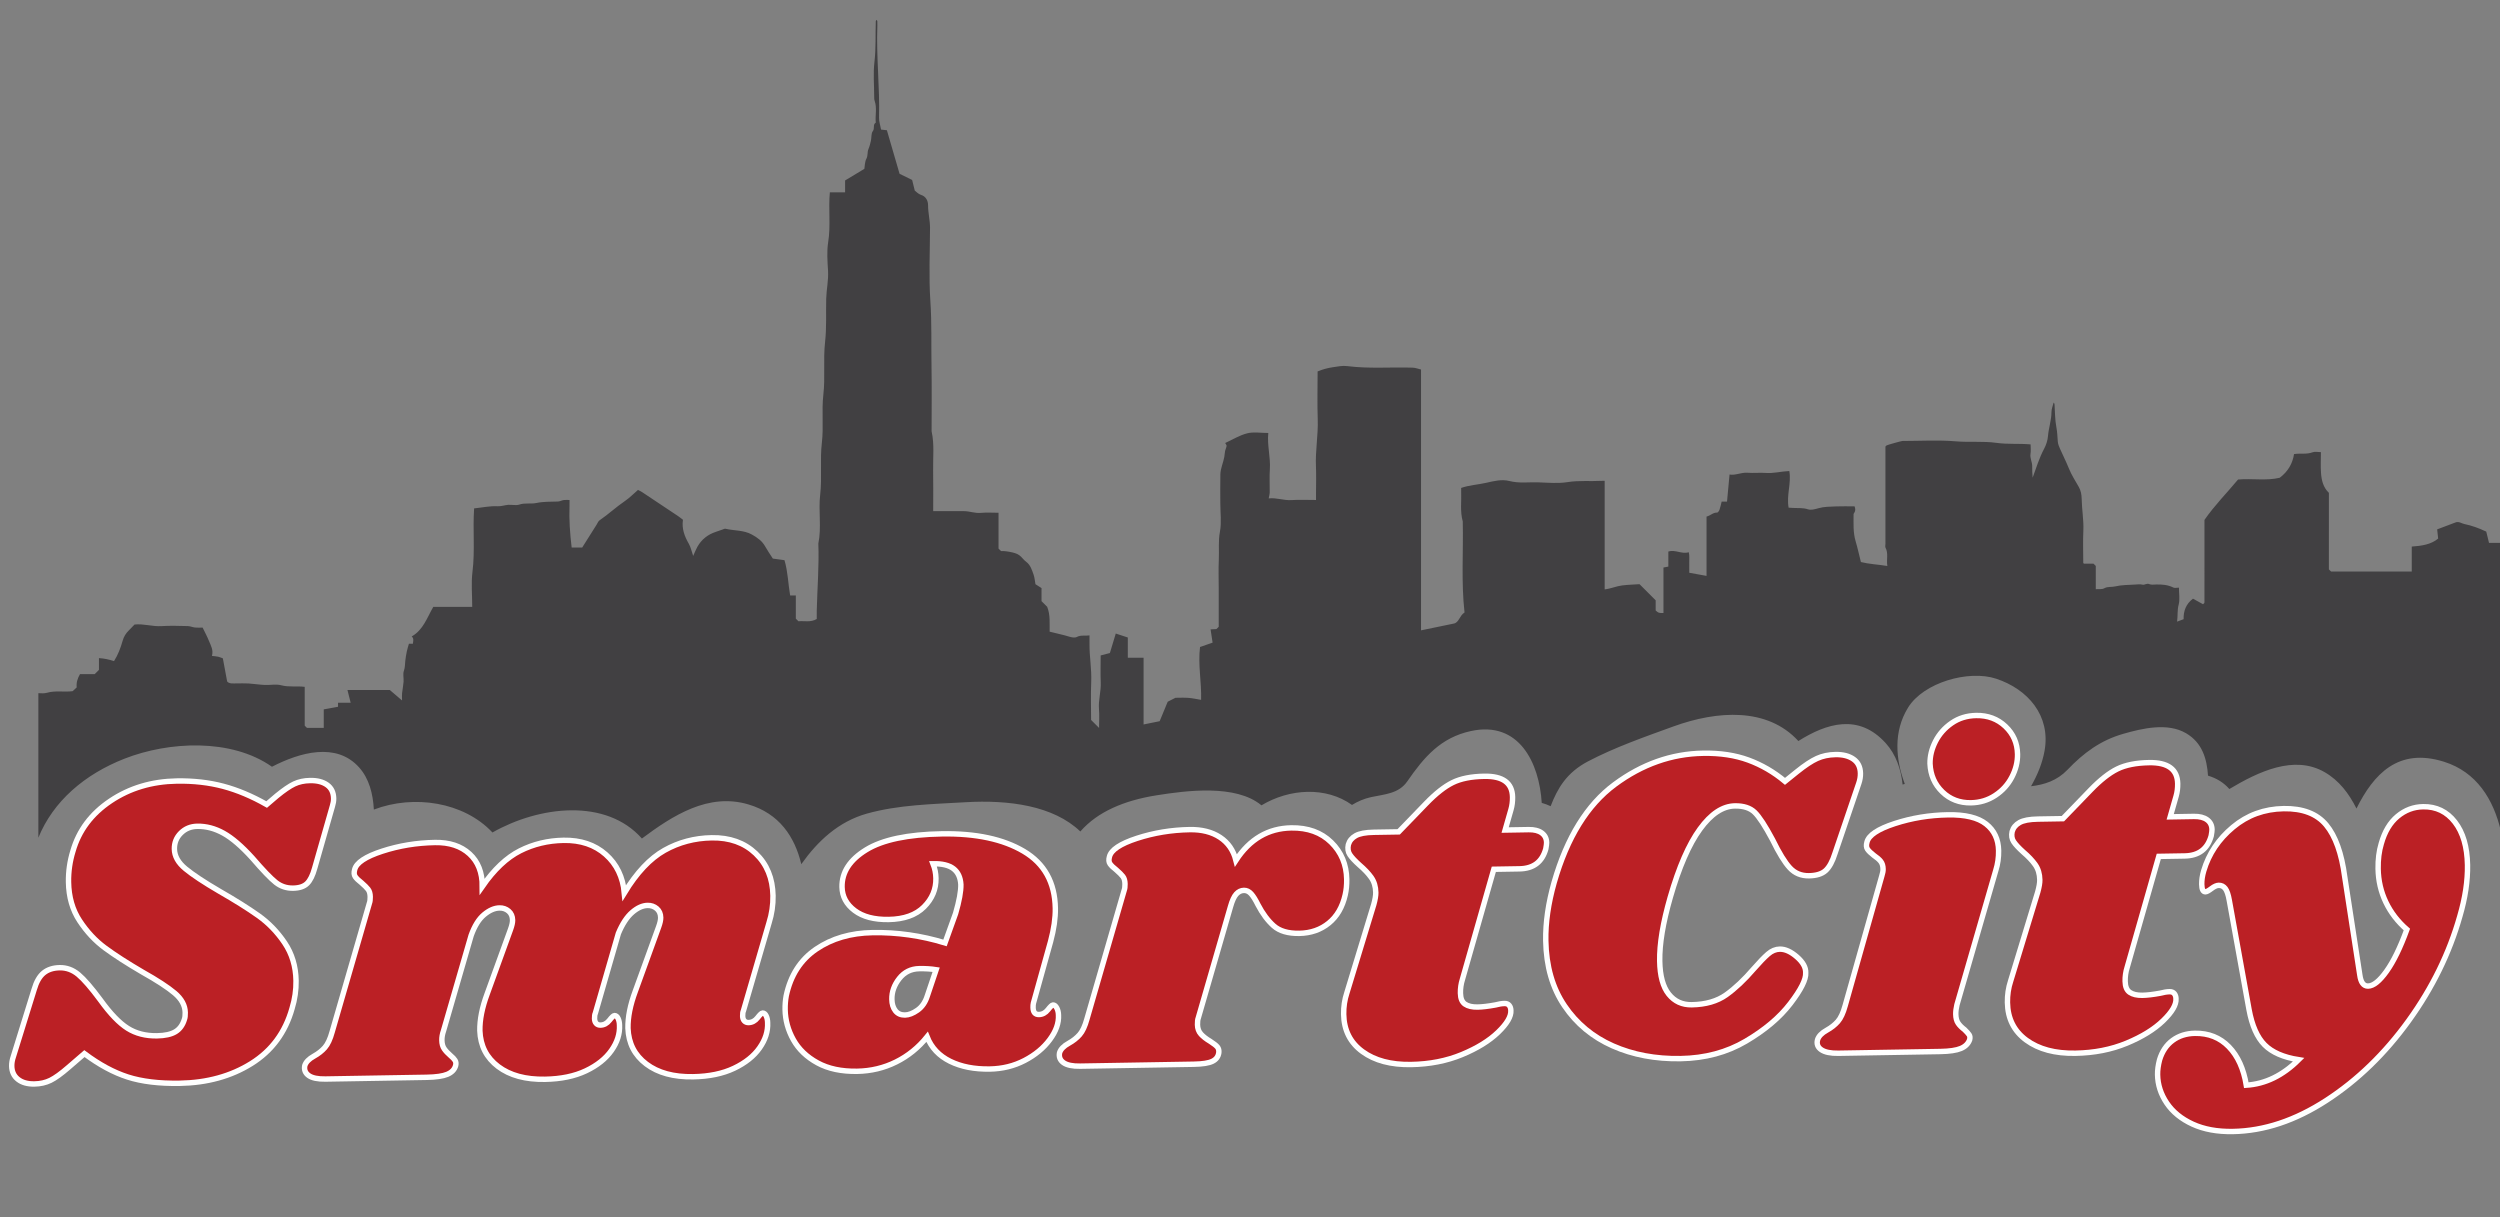 <?xml version="1.0" encoding="utf-8"?>
<!-- Generator: Adobe Illustrator 16.0.0, SVG Export Plug-In . SVG Version: 6.00 Build 0)  -->
<!DOCTYPE svg PUBLIC "-//W3C//DTD SVG 1.1//EN" "http://www.w3.org/Graphics/SVG/1.1/DTD/svg11.dtd">
<svg version="1.1" xmlns="http://www.w3.org/2000/svg" xmlns:xlink="http://www.w3.org/1999/xlink" x="0px" y="0px" width="1384px"
	 height="674px" viewBox="0 0 1384 674" enable-background="new 0 0 1384 674" xml:space="preserve">
<rect x="0" y="0" width="1384" height="674" fill="#808080" stroke="none"/>
<g id="Layer_2">
</g>
<g id="Layer_3">
</g>
<g id="Layer_1">
</g>
<g id="Layer_4">
</g>
<g id="Layer_5">
</g>
<g id="Layer_6">
</g>
<g id="Layer_7">
</g>
<g id="Layer_8">
</g>
<g id="Layer_9">
</g>
<g id="Layer_10">
</g>
<g id="Layer_11">
	<g>
		<path fill="#BB2025" stroke="#FFFFFF" stroke-width="3" stroke-miterlimit="10" d="M123.558,435.281
			c7.873,2.095,15.896,5.467,24.063,10.112l5.612-4.799c3.906-3.2,7.126-5.402,9.666-6.602c2.537-1.196,5.455-1.826,8.757-1.883
			c3.96-0.067,7.108,0.745,9.45,2.438c2.338,1.693,3.537,4.191,3.593,7.49c0.023,1.322-0.201,2.727-0.671,4.221l-9.813,34.332
			c-1.089,3.979-2.483,6.812-4.188,8.487c-1.704,1.682-4.289,2.55-7.754,2.608c-3.631,0.063-6.825-0.998-9.586-3.179
			s-7.088-6.688-12.98-13.519c-5.89-6.5-11.205-11.074-15.954-13.717s-9.598-3.922-14.548-3.837
			c-3.632,0.062-6.663,1.313-9.097,3.744c-2.435,2.436-3.622,5.385-3.563,8.85c0.067,3.961,2.111,7.6,6.128,10.913
			c4.018,3.315,10.277,7.461,18.78,12.431c8.664,4.97,15.839,9.469,21.521,13.496c5.678,4.031,10.553,9.065,14.616,15.101
			c4.064,6.04,6.163,13.017,6.299,20.937c0.087,5.116-0.653,10.247-2.214,15.388c-3.735,13.271-11.236,23.425-22.505,30.464
			c-11.269,7.043-24.494,10.69-39.673,10.949c-11.386,0.194-20.979-0.962-28.778-3.471c-7.802-2.506-15.798-6.825-23.987-12.96
			l-8.784,7.577c-4.067,3.535-7.411,5.944-10.027,7.227c-2.62,1.281-5.579,1.95-8.878,2.007c-3.798,0.064-6.822-0.789-9.081-2.567
			c-2.258-1.777-3.414-4.233-3.468-7.369c-0.028-1.647,0.275-3.386,0.902-5.214l11.5-37.085c1.246-4.311,3.007-7.394,5.289-9.25
			c2.278-1.853,5.232-2.813,8.863-2.874c3.794-0.064,7.239,1.2,10.339,3.785c3.096,2.589,7.18,7.305,12.249,14.15
			c5.408,7.501,10.405,12.697,14.996,15.589c4.587,2.893,10.015,4.286,16.287,4.18c4.455-0.076,7.866-0.835,10.235-2.28
			c2.366-1.438,4.021-3.738,4.959-6.892c0.314-0.83,0.459-2.069,0.431-3.721c-0.067-3.961-2.028-7.556-5.878-10.792
			c-3.854-3.235-9.776-7.095-17.774-11.582c-8.503-4.969-15.429-9.432-20.776-13.387c-5.352-3.95-10.017-8.946-13.996-14.986
			c-3.983-6.037-6.042-13.182-6.183-21.435c-0.098-5.773,0.709-11.481,2.432-17.124c3.271-11.444,10.208-20.722,20.817-27.835
			c10.606-7.112,22.84-10.787,36.701-11.023C107.124,432.219,115.681,433.188,123.558,435.281z"/>
		<path fill="#BB2025" stroke="#FFFFFF" stroke-width="3" stroke-miterlimit="10" d="M411.574,559.514
			c-0.319,0.66-0.463,1.646-0.44,2.954c0.02,1.146,0.318,2.044,0.904,2.686c0.584,0.646,1.366,0.959,2.349,0.942
			c1.965-0.034,3.626-0.922,4.988-2.663c1.359-1.742,2.29-2.618,2.78-2.626c0.816-0.015,1.482,0.508,1.992,1.563
			c0.509,1.059,0.776,2.318,0.802,3.793c0.24,4.746-1.233,9.395-4.431,13.949c-3.197,4.561-7.924,8.324-14.173,11.293
			c-6.253,2.969-13.798,4.532-22.636,4.683c-10.802,0.185-19.436-2.163-25.905-7.049c-6.467-4.882-9.857-11.497-10.159-19.841
			c-0.104-6.054,1.253-12.871,4.071-20.452l12.9-35.582c0.779-2.139,1.16-3.864,1.139-5.177c-0.036-2.125-0.763-3.793-2.171-4.996
			c-1.414-1.204-3.102-1.79-5.064-1.757c-2.784,0.048-5.627,1.324-8.529,3.829c-2.905,2.506-5.459,6.397-7.66,11.673l-12.755,44.175
			c-0.317,0.661-0.463,1.646-0.44,2.954c0.02,1.146,0.318,2.044,0.905,2.686c0.584,0.646,1.365,0.959,2.348,0.942
			c1.965-0.033,3.626-0.922,4.991-2.663c1.358-1.742,2.287-2.618,2.777-2.626c0.818-0.015,1.484,0.508,1.992,1.563
			c0.509,1.059,0.776,2.319,0.802,3.793c0.242,4.746-1.233,9.395-4.429,13.949c-3.199,4.561-7.923,8.324-14.174,11.293
			c-6.254,2.969-13.798,4.532-22.635,4.684c-10.803,0.184-19.438-2.164-25.907-7.05c-6.467-4.882-9.857-11.496-10.159-19.841
			c-0.104-6.054,1.253-12.871,4.072-20.452l12.9-35.582c0.778-2.138,1.161-3.864,1.14-5.177c-0.036-2.125-0.765-3.792-2.173-4.996
			c-1.414-1.204-3.1-1.79-5.064-1.756c-2.784,0.047-5.628,1.285-8.531,3.706c-2.907,2.424-5.296,6.272-7.172,11.541l-15.309,52.813
			c-0.625,1.814-0.922,3.539-0.895,5.172c0.033,1.965,0.469,3.554,1.311,4.767c0.837,1.213,2.007,2.464,3.502,3.746
			c1.158,0.963,1.996,1.851,2.5,2.659c0.506,0.813,0.604,1.793,0.296,2.941c-0.619,2.142-2.146,3.722-4.585,4.744
			c-2.438,1.023-6.276,1.58-11.512,1.67l-55.976,0.953c-4.254,0.072-7.335-0.569-9.242-1.929c-1.903-1.357-2.633-3.187-2.181-5.489
			c0.622-1.975,2.312-3.723,5.067-5.243c2.433-1.351,4.454-2.938,6.059-4.77c1.603-1.826,2.946-4.716,4.027-8.664l20.641-71.321
			c0.312-0.822,0.457-1.972,0.433-3.445c-0.031-1.799-0.423-3.186-1.177-4.154c-0.752-0.97-1.963-2.178-3.622-3.623
			c-1.66-1.278-2.827-2.406-3.495-3.378c-0.673-0.971-0.775-2.277-0.313-3.925c0.918-3.779,6.017-7.182,15.297-10.206
			c9.28-3.02,18.991-4.62,29.143-4.793c8.016-0.137,14.399,1.964,19.14,6.305c4.738,4.34,7.09,10.358,7.061,18.052
			c6.549-9.444,13.516-16.027,20.905-19.756c7.385-3.726,15.412-5.666,24.089-5.813c9.491-0.161,17.271,2.449,23.341,7.829
			c6.065,5.383,9.502,12.485,10.31,21.312c6.844-11.247,14.243-19.108,22.189-23.584c7.944-4.472,16.663-6.791,26.158-6.953
			c9.98-0.17,18.096,2.723,24.337,8.671c6.241,5.953,9.443,13.757,9.607,23.413c0.086,5.074-0.649,10.078-2.2,15.017
			L411.574,559.514z"/>
		<path fill="#BB2025" stroke="#FFFFFF" stroke-width="3" stroke-miterlimit="10" d="M566.744,471.288
			c11.413,6.767,17.239,17.265,17.481,31.504c0.092,5.401-0.785,11.557-2.633,18.464l-9.487,34.05
			c-0.154,0.658-0.221,1.478-0.204,2.459c0.044,2.621,1.129,3.91,3.258,3.874c1.964-0.033,3.626-0.921,4.989-2.664
			c1.358-1.742,2.288-2.617,2.779-2.626c0.816-0.014,1.521,0.55,2.116,1.684c0.591,1.138,0.901,2.441,0.927,3.913
			c0.236,4.417-1.364,8.948-4.805,13.588c-3.442,4.645-8.08,8.487-13.924,11.535c-5.841,3.045-12.284,4.628-19.319,4.748
			c-8.511,0.145-15.822-1.285-21.928-4.292c-6.109-3.004-10.362-7.518-12.756-13.535c-4.81,5.976-10.543,10.616-17.198,13.922
			c-6.658,3.306-13.832,5.024-21.522,5.155c-8.677,0.148-15.985-1.405-21.935-4.66c-5.95-3.253-10.405-7.517-13.356-12.788
			c-2.956-5.268-4.482-10.852-4.583-16.744c-0.044-2.615,0.157-5.159,0.607-7.623c2.424-11.337,7.967-19.942,16.626-25.822
			c8.656-5.876,19.042-8.919,31.156-9.125c13.583-0.231,26.958,1.669,40.126,5.701l5.861-16.308
			c2.008-6.91,2.983-12.245,2.919-16.013c-0.231-3.925-1.589-6.849-4.078-8.771s-6.272-2.841-11.343-2.754
			c1.026,2.604,1.563,5.295,1.611,8.076c0.103,6.058-2.102,11.332-6.606,15.83c-4.51,4.497-11.021,6.818-19.528,6.963
			c-8.021,0.137-14.31-1.514-18.871-4.959c-4.563-3.44-6.885-7.778-6.975-13.02c-0.14-8.181,4.326-15.053,13.401-20.61
			c9.072-5.558,23.02-8.496,41.843-8.816C540.213,461.304,555.333,464.526,566.744,471.288z M497.833,541.714
			c-2.806,3.569-4.172,7.399-4.103,11.488c0.045,2.62,0.695,4.739,1.95,6.352c1.256,1.618,3.027,2.405,5.32,2.366
			c2.125-0.036,4.443-0.936,6.953-2.698c2.506-1.762,4.304-4.37,5.392-7.827l4.91-14.572c-2.794-0.444-5.904-0.636-9.342-0.577
			C504.33,536.323,500.635,538.147,497.833,541.714z"/>
		<path fill="#BB2025" stroke="#FFFFFF" stroke-width="3" stroke-miterlimit="10" d="M736.962,466.302
			c5.576,5.472,8.437,12.299,8.576,20.481c0.053,3.111-0.229,5.982-0.836,8.609c-1.523,6.741-4.546,11.949-9.066,15.626
			c-4.522,3.68-9.973,5.573-16.355,5.682c-6.222,0.105-10.95-1.288-14.192-4.179c-3.242-2.892-6.131-6.771-8.67-11.641
			c-1.36-2.758-2.622-4.782-3.787-6.074c-1.169-1.289-2.488-1.923-3.962-1.898c-1.638,0.028-3.058,0.709-4.263,2.038
			c-1.205,1.333-2.271,3.643-3.197,6.931l-17.858,61.697c-0.315,0.827-0.456,2.057-0.429,3.69c0.037,2.129,0.681,3.88,1.932,5.247
			c1.252,1.373,2.951,2.693,5.102,3.966c1.987,1.278,3.313,2.319,3.983,3.125c0.666,0.81,0.93,1.867,0.79,3.178
			c-0.293,2.136-1.452,3.71-3.479,4.725c-2.032,1.018-5.499,1.568-10.408,1.651l-62.849,1.07c-4.254,0.073-7.336-0.569-9.243-1.929
			c-1.902-1.356-2.632-3.187-2.18-5.489c0.623-1.975,2.312-3.723,5.067-5.242c2.432-1.351,4.454-2.938,6.059-4.771
			c1.603-1.826,2.945-4.715,4.026-8.663l20.641-71.321c0.313-0.823,0.458-1.973,0.433-3.446c-0.03-1.799-0.422-3.186-1.176-4.154
			c-0.754-0.97-1.964-2.177-3.622-3.623c-1.661-1.278-2.827-2.406-3.496-3.378c-0.673-0.97-0.775-2.277-0.313-3.924
			c0.918-3.78,6.017-7.182,15.298-10.206c9.28-3.021,18.991-4.621,29.142-4.794c6.709-0.114,12.301,1.306,16.771,4.258
			c4.47,2.954,7.404,7.202,8.812,12.742c7.659-11.753,17.87-17.74,30.636-17.957C724.012,458.173,731.382,460.833,736.962,466.302z"
			/>
		<path fill="#BB2025" stroke="#FFFFFF" stroke-width="3" stroke-miterlimit="10" d="M853.521,461.124
			c1.74,1.283,2.631,3.067,2.67,5.357c0.011,0.656-0.135,1.806-0.433,3.444c-2.007,7.24-6.855,10.923-14.546,11.054l-14.239,0.243
			l-17.38,60.952c-0.779,2.468-1.143,5.015-1.099,7.631c0.051,2.946,0.901,4.98,2.56,6.096c1.653,1.12,3.958,1.652,6.903,1.602
			c2.616-0.044,5.887-0.426,9.804-1.148c1.955-0.524,3.67-0.8,5.143-0.825c1.144-0.02,2.01,0.334,2.598,1.062
			c0.583,0.727,0.887,1.664,0.906,2.808c0.217,3.273-2.128,7.281-7.039,12.03c-4.915,4.751-11.598,8.877-20.049,12.376
			c-8.455,3.496-17.836,5.337-28.147,5.513c-11.132,0.189-20.093-2.194-26.889-7.154c-6.8-4.957-10.271-11.858-10.422-20.696
			c-0.069-4.09,0.517-8.029,1.764-11.818l14.885-48.877c0.77-2.794,1.142-5.011,1.113-6.649c-0.056-3.271-0.88-6.04-2.474-8.308
			c-1.597-2.263-3.804-4.601-6.626-7.009c-2.495-2.247-4.247-4.14-5.255-5.681c-1.008-1.537-1.285-3.374-0.83-5.511
			c0.615-2.138,1.979-3.798,4.09-4.981c2.105-1.18,5.451-1.813,10.035-1.891l13.748-0.233l15.203-15.73
			c5.31-5.493,10.195-9.341,14.661-11.546c4.463-2.202,10.295-3.368,17.499-3.49c10.312-0.176,15.533,3.664,15.667,11.521
			c0.042,2.454-0.249,4.755-0.864,6.891l-3.244,11.352l13.011-0.222C849.351,459.23,851.78,459.846,853.521,461.124z"/>
		<path fill="#BB2025" stroke="#FFFFFF" stroke-width="3" stroke-miterlimit="10" d="M892.879,579.015
			c-11.144-4.924-20.059-12.322-26.744-22.196c-6.69-9.87-10.152-21.899-10.395-36.092c-0.168-9.901,1.382-20.654,4.649-32.265
			c7.166-24.879,18.332-42.933,33.491-54.169c15.156-11.233,31.479-17.001,48.971-17.299c9.405-0.16,17.76,1.103,25.07,3.782
			c7.307,2.684,14.058,6.611,20.253,11.786l6.595-5.312c4.396-3.541,8.106-5.994,11.14-7.369c3.028-1.37,6.439-2.091,10.236-2.155
			c4.123-0.07,7.44,0.783,9.946,2.555c2.507,1.774,3.788,4.392,3.848,7.856c0.03,1.817-0.271,3.638-0.896,5.461l-13.203,38.848
			c-1.408,4.479-3.131,7.646-5.161,9.495c-2.033,1.853-5.113,2.811-9.235,2.881c-4.293,0.072-7.821-1.392-10.596-4.399
			c-2.775-3.006-5.958-8.193-9.549-15.559c-4.093-7.687-7.397-12.748-9.914-15.182c-2.517-2.432-6.17-3.607-10.953-3.526
			c-6.768,0.115-13.213,4.396-19.34,12.832c-6.131,8.441-11.611,21.036-16.439,37.787c-4.053,14.1-5.996,25.849-5.836,35.254
			c0.141,8.253,1.812,14.372,5.017,18.358c3.201,3.993,7.442,5.939,12.726,5.85c7.753-0.132,14.116-1.974,19.093-5.523
			c4.972-3.551,10.047-8.342,15.229-14.372c3.236-3.684,5.872-6.413,7.906-8.181c2.032-1.768,4.202-2.671,6.515-2.71
			c2.971-0.051,6.128,1.382,9.481,4.294c3.349,2.914,4.965,5.857,4.854,8.831c0.225,3.628-2.607,9.289-8.499,16.979
			c-5.896,7.694-14.109,14.643-24.65,20.845c-10.539,6.207-22.577,9.422-36.104,9.652
			C916.521,586.287,904.018,583.943,892.879,579.015z"/>
		<path fill="#BB2025" stroke="#FFFFFF" stroke-width="3" stroke-miterlimit="10" d="M1099.486,456.167
			c4.518,3.555,6.829,8.468,6.936,14.736c0.064,3.797-0.454,7.435-1.547,10.919l-21.509,74.39c-0.462,1.989-0.681,3.727-0.655,5.21
			c0.037,2.147,0.476,3.83,1.325,5.055c0.844,1.222,2.02,2.401,3.524,3.528c1.174,1.137,2.017,2.071,2.524,2.805
			s0.605,1.684,0.297,2.842c-0.792,2.16-2.413,3.755-4.87,4.786c-2.459,1.032-6.248,1.592-11.36,1.68l-56.43,0.961
			c-4.289,0.073-7.438-0.574-9.441-1.943c-2.005-1.366-2.693-3.211-2.075-5.536c0.628-1.99,2.331-3.752,5.109-5.285
			c2.452-1.36,4.487-2.961,6.107-4.808c1.616-1.842,2.971-4.754,4.06-8.734l20.314-71.894c0.471-1.494,0.696-2.736,0.68-3.727
			c-0.031-1.813-0.469-3.248-1.312-4.309c-0.847-1.059-2.103-2.15-3.77-3.279c-1.673-1.29-2.85-2.427-3.524-3.405
			c-0.678-0.979-0.781-2.297-0.314-3.956c0.926-3.811,6.066-7.24,15.423-10.29c9.354-3.045,19.146-4.657,29.377-4.832
			C1087.924,450.918,1094.97,452.614,1099.486,456.167z M1110.201,402.138c4.361,4.134,6.595,9.255,6.699,15.358
			c0.073,4.292-0.969,8.52-3.126,12.68c-2.157,4.164-5.236,7.559-9.234,10.184c-4.001,2.629-8.473,3.982-13.424,4.066
			c-6.272,0.106-11.544-1.907-15.823-6.043c-4.28-4.138-6.557-9.335-6.826-15.605c-0.07-4.122,0.931-8.225,3.009-12.306
			c2.073-4.078,5.071-7.471,8.986-10.18c3.915-2.704,8.43-4.105,13.545-4.192C1100.442,395.99,1105.838,398.002,1110.201,402.138z"
			/>
		<path fill="#BB2025" stroke="#FFFFFF" stroke-width="3" stroke-miterlimit="10" d="M1221.87,453.835
			c1.755,1.293,2.651,3.092,2.691,5.4c0.011,0.661-0.136,1.821-0.437,3.474c-2.022,7.3-6.91,11.011-14.664,11.143l-14.355,0.245
			l-17.521,61.448c-0.785,2.489-1.151,5.056-1.106,7.693c0.051,2.97,0.91,5.021,2.581,6.146c1.666,1.129,3.988,1.666,6.959,1.615
			c2.637-0.045,5.935-0.431,9.883-1.159c1.972-0.528,3.7-0.807,5.185-0.831c1.152-0.021,2.025,0.337,2.618,1.069
			c0.589,0.732,0.896,1.679,0.915,2.831c0.219,3.3-2.146,7.341-7.098,12.129c-4.954,4.788-11.691,8.948-20.212,12.476
			c-8.523,3.525-17.98,5.381-28.376,5.558c-11.223,0.191-20.257-2.212-27.107-7.212c-6.855-4.997-10.354-11.955-10.506-20.865
			c-0.07-4.122,0.52-8.095,1.776-11.914l15.006-49.274c0.776-2.818,1.152-5.053,1.124-6.704c-0.056-3.299-0.889-6.089-2.495-8.376
			c-1.609-2.28-3.835-4.638-6.681-7.063c-2.514-2.268-4.28-4.176-5.296-5.729c-1.018-1.549-1.297-3.4-0.838-5.556
			c0.62-2.152,1.996-3.829,4.122-5.021c2.123-1.189,5.498-1.827,10.119-1.905l13.859-0.236l15.328-15.857
			c5.352-5.539,10.275-9.417,14.779-11.641c4.5-2.219,10.38-3.395,17.642-3.519c10.395-0.177,15.66,3.693,15.795,11.613
			c0.042,2.476-0.252,4.794-0.871,6.948l-3.272,11.443l13.117-0.224C1217.667,451.926,1220.115,452.545,1221.87,453.835z"/>
		<path fill="#BB2025" stroke="#FFFFFF" stroke-width="3" stroke-miterlimit="10" d="M1359.045,455.088
			c4.469,5.784,6.794,13.709,6.966,23.772c0.148,8.747-1.262,18.179-4.223,28.295c-5.761,20.399-15.21,39.708-28.351,57.92
			c-13.144,18.21-28.324,32.913-45.544,44.101c-17.226,11.187-34.496,16.927-51.821,17.223c-8.581,0.146-15.988-1.214-22.227-4.078
			c-6.238-2.865-11.009-6.744-14.311-11.64c-3.303-4.896-5.001-10.151-5.096-15.758c-0.043-2.476,0.324-5.204,1.098-8.188
			c1.406-4.646,3.822-8.236,7.243-10.77c3.424-2.533,7.529-3.842,12.313-3.924c7.588-0.129,13.861,2.364,18.82,7.479
			c4.952,5.114,8.168,12.196,9.645,21.251c10.55-0.675,20.209-5.381,28.974-14.11c-8.44-1.342-14.719-4.082-18.831-8.221
			c-4.118-4.138-6.99-10.649-8.627-19.534l-10.934-60.47c-0.549-3.123-1.289-5.301-2.214-6.522
			c-0.931-1.223-2.137-1.819-3.622-1.794c-1.156,0.02-2.507,0.621-4.054,1.801c-1.55,1.183-2.654,1.778-3.312,1.789
			c-1.322,0.022-2.004-1.365-2.052-4.173c-0.039-2.309,0.328-4.792,1.111-7.446c2.81-9.456,8.2-17.509,16.176-24.167
			c7.972-6.653,17.32-10.073,28.049-10.256c10.557-0.18,18.406,2.823,23.549,9.006c5.137,6.187,8.562,15.784,10.27,28.791
			l8.352,54.324c0.565,4.117,2.085,6.153,4.561,6.111c2.971-0.051,6.39-2.79,10.258-8.221c3.87-5.427,7.613-13.128,11.243-23.092
			c-5.026-4.371-8.911-9.419-11.647-15.151c-2.739-5.729-4.162-11.894-4.275-18.495c-0.087-5.113,0.492-9.745,1.745-13.894
			c1.866-6.631,4.876-11.678,9.024-15.132c4.151-3.452,8.863-5.226,14.146-5.315
			C1348.705,446.476,1354.571,449.308,1359.045,455.088z"/>
	</g>
	<path fill-rule="evenodd" clip-rule="evenodd" fill="#414042" d="M1384.477,300.535h-6.562c-0.538-2.183-1.017-4.186-1.526-6.234
		c-3.962-1.867-7.93-3.349-12.076-4.192c-1.612-0.327-3.089-1.598-4.891-0.908c-3.31,1.256-6.625,2.503-10.212,3.853
		c0.161,1.525,0.336,3.116,0.55,5.101c-3.961,3.3-9.17,4.05-14.621,4.424v13.824h-44.664c-0.368-0.363-0.787-0.78-1.204-1.197
		c-0.002-14.127-0.002-28.252-0.002-42.37c-3.141-2.999-4.071-6.938-4.358-10.988c-0.266-3.776-0.058-7.58-0.058-11.551
		c-1.704,0-3.309-0.4-4.572,0.076c-3.345,1.278-6.816,0.447-10.303,1.009c-0.818,5.329-3.41,9.697-7.903,13.097
		c-7.394,1.792-15.135,0.283-23.084,0.982c-6.148,7.371-13.079,14.383-18.597,22.362c0,15.374,0,30.534-0.004,45.69
		c0,0.128-0.074,0.263-0.149,0.376c-0.084,0.114-0.214,0.198-0.65,0.602c-1.769-0.978-3.671-2.026-5.551-3.062
		c-3.926,2.922-5.307,6.901-5.194,11.346c-1.222,0.466-2.183,0.828-3.606,1.363c0.469-3.43,0.029-6.311,0.861-9.349
		c0.772-2.854,0.169-6.089,0.169-9.471c-1.139,0-2.312,0.343-3.104-0.057c-3.017-1.519-6.194-1.754-9.466-1.688
		c-1.303,0.032-2.777,0.283-3.877-0.215c-1.444-0.66-2.45,0.649-3.798,0.296c-1.238-0.321-2.64-0.143-3.955-0.049
		c-3.705,0.251-7.508,0.162-11.066,1.026c-1.989,0.481-4.175,0.041-5.773,0.899c-1.788,0.979-3.229,0.475-5.005,0.645v-12.868
		c-0.474-0.463-0.78-0.775-1.249-1.246h-5.346c-0.188-0.273-0.333-0.386-0.333-0.498c-0.019-5.887-0.227-11.782,0.044-17.656
		c0.283-5.967-0.843-11.816-0.921-17.743c-0.023-2.278-0.488-4.604-1.506-6.428c-1.949-3.463-4.124-6.764-5.619-10.489
		c-1.463-3.66-3.276-7.183-4.864-10.794c-0.545-1.244-1.115-2.561-1.226-3.892c-0.227-2.679-0.261-5.328-0.792-8.045
		c-0.825-4.189-0.722-8.554-1.041-12.847c-0.015-0.246-0.255-0.477-0.467-0.845c-0.446,1.815-1.209,3.528-1.209,5.24
		c-0.007,4.574-1.578,8.88-1.937,13.394c-0.19,2.394-1.021,4.878-2.154,7.012c-2.709,5.083-4.335,10.526-6.333,15.954
		c-0.247-2.177-0.24-4.333-0.247-6.492c-0.01-2.272-1.343-4.315-0.939-6.703c0.284-1.691,0.055-3.46,0.055-5.219
		c-6.443-0.563-12.619,0.03-18.848-0.84c-7.425-1.043-15.021-0.21-22.585-0.854c-9.788-0.829-19.7-0.198-29.557-0.198
		c-0.477,0-8.252,2.156-8.703,2.444c-0.244,0.151-0.43,0.404-0.663,0.645v53.816c0,0.734-0.261,1.608,0.044,2.183
		c1.694,3.178,0.405,6.453,1.009,10.119c-5.386-0.854-10.29-1.065-14.636-2.179c-1.028-4.059-1.836-7.847-2.937-11.544
		c-1.47-4.938-1.106-9.964-1.126-14.983c0-0.231,0.23-0.489,0.378-0.721c0.813-1.185,0.605-2.378,0.169-3.574
		c-3.504,0-6.9-0.118-10.281,0.023c-3.268,0.145-6.652,0.114-9.742,1.014c-2.011,0.584-4.108,1.161-5.816,0.584
		c-2.721-0.909-5.375-0.576-8.065-0.743c-0.956-0.054-1.926-0.117-2.609-0.157c-1.269-6.948,1.594-13.475,0.39-20.286
		c-4.463,0.187-8.668,1.388-13.021,1.064c-3.371-0.245-6.781,0.16-10.148-0.107c-3.494-0.27-6.636,1.571-9.92,0.981
		c-0.476,5.177-0.933,10.006-1.394,14.986h-2.972c-0.406,1.612-0.698,3.102-1.194,4.525c-0.216,0.622-0.882,1.582-1.306,1.562
		c-2.304-0.101-3.732,1.749-5.874,2.196v32.847c-3.201-0.583-6.306-1.148-9.556-1.729c0-1.848,0.035-3.739-0.01-5.638
		c-0.051-1.841,0.229-3.729-0.262-5.732c-3.91,1.232-7.444-1.623-11.315-0.363v8.32c-0.962,0.184-1.77,0.334-2.704,0.513v25.175
		c-2.676,0.028-2.676,0.028-4.314-1.396v-5.621c-3.056-3.059-5.854-5.853-8.936-8.936c-2.934,0.2-6.268,0.291-9.568,0.682
		c-3.214,0.383-6.255,1.815-9.723,2.207v-60.104c-0.7,0-1.259-0.024-1.805,0.006c-6.198,0.353-12.395-0.3-18.647,0.696
		c-5.306,0.854-10.865,0.326-16.3,0.142c-5.332-0.181-10.661,0.631-16.001-0.744c-4.234-1.096-8.717,0.056-12.808,0.99
		c-4.589,1.051-9.343,1.26-13.886,2.842c0,0.544-0.02,1.123,0.007,1.703c0.239,5.618-0.688,11.301,0.878,16.85
		c0.378,16.798-0.916,33.626,0.979,50.401c-2.768,1.681-3.089,5.699-6.004,6.146c-6.406,1.325-12.153,2.513-18.084,3.74V204.56
		c-1.623-0.373-3.099-0.972-4.585-1.022c-12.092-0.392-24.205,0.682-36.282-0.864c-2.645-0.337-5.347,0.235-8.043,0.636
		c-2.956,0.441-5.665,1.199-8.337,2.311c0,8.906-0.246,17.747,0.065,26.559c0.302,8.752-1.386,17.387-0.983,26.136
		c0.21,4.843,0.033,9.702,0.033,14.563v3.914c-4.762,0-9.175-0.221-13.558,0.056c-4.365,0.288-8.46-1.455-12.629-0.925
		c0.229-1.31,0.543-2.351,0.557-3.396c0.058-4.272-0.21-8.549,0.079-12.798c0.441-6.688-1.568-13.187-0.866-20.024
		c-4.127,0-8.117-0.722-11.687,0.179c-4.276,1.089-8.211,3.553-12.176,5.365c0.324,0.621,0.835,1.147,0.781,1.596
		c-0.123,0.931-0.621,1.806-0.815,2.735c-0.23,1.096-0.255,2.241-0.451,3.352c-0.586,3.259-2.104,6.331-2.184,9.675
		c-0.127,5.298-0.029,10.593-0.029,15.893s0.755,10.743-0.216,15.851c-0.996,5.263-0.366,10.398-0.618,15.576
		c-0.256,5.285-0.05,10.59-0.05,15.89v21.179c-0.431,0.426-0.849,0.84-1.259,1.256c-0.998,0.047-1.984,0.1-3.248,0.168
		c0.399,2.627,0.772,5.073,1.116,7.341c-2.664,0.928-4.971,1.728-6.958,2.417c-1.202,9.881,0.902,19.387,0.599,29.26
		c-2.605-0.425-4.809-0.947-7.032-1.108c-2.479-0.185-4.996-0.04-7.17-0.04c-1.602,0.819-2.947,1.498-4.29,2.182
		c-1.501,3.644-3.004,7.29-4.452,10.783c-3.022,0.608-5.815,1.173-8.9,1.797v-36.952h-8.725v-11.184
		c-2.291-0.756-4.465-1.468-6.669-2.193c-1.172,3.876-2.23,7.399-3.258,10.796c-1.863,0.48-3.455,0.897-5.104,1.329
		c0,4.981-0.165,9.984,0.045,14.974c0.22,4.928-1.38,9.695-0.982,14.652c0.287,3.47,0.051,6.976,0.051,10.504
		c-1.479-1.485-2.781-2.792-4.413-4.419c0-6.62-0.24-13.834,0.069-21.028c0.309-7.137-1.047-14.168-0.949-21.27
		c0.014-1.434,0-2.868,0-4.512c-2.536,0.396-4.758-0.325-7.021,0.875c-1.091,0.571-2.906,0.237-4.235-0.184
		c-3.547-1.137-7.203-1.774-10.813-2.754c-0.075-4.565,0.444-9.195-1.361-13.76l-3.131-3.128v-7.235
		c-1.16-0.741-2.218-1.419-3.364-2.154c-0.321-1.755-0.439-3.598-1.028-5.273c-0.919-2.603-1.702-5.334-4.116-7.142
		c-1.052-0.786-1.905-1.841-2.824-2.79c-1.328-1.36-2.898-1.951-4.776-2.38c-2.199-0.495-4.383-0.853-6.336-0.774
		c-0.585-0.588-0.903-0.898-1.362-1.364v-19.829c-3.361,0-6.593-0.245-9.768,0.068c-3.229,0.319-6.206-0.953-9.352-0.953
		c-3.53-0.004-7.064,0-10.597,0h-6.45c0-7.79,0.102-15.142-0.033-22.499c-0.129-7.243,0.759-14.525-0.848-21.705
		c0-12.071,0.154-24.144-0.051-36.203c-0.204-11.954,0.188-23.874-0.629-35.855c-0.916-13.475-0.233-27.064-0.19-40.602
		c0.01-4.176-1.093-8.226-1.083-12.436c0-2.154-0.898-4.873-3.936-5.801c-1.502-0.465-2.71-1.847-3.424-2.357
		c-0.631-2.557-1.062-4.302-1.459-5.896c-2.327-1.133-4.525-2.213-6.959-3.403c-2.313-7.933-4.677-16.063-7.022-24.119
		c-1.347-0.149-2.44-0.272-3.22-0.358c-0.426-2.4-1.173-4.478-1.113-6.532c0.439-16.967-1.586-33.887-0.946-50.846
		c0.036-0.884,0.036-1.772-0.016-2.649c-0.015-0.242-0.272-0.478-0.412-0.705c-0.152,0.226-0.426,0.454-0.432,0.685
		c-0.256,7.527,0.147,15.054-0.746,22.607c-0.748,6.242-0.164,12.639-0.142,18.972c0,0.85-0.032,1.757,0.244,2.541
		c1.412,3.985,0.23,8.078,0.624,12.104c-1.801,1.052-0.415,3.154-1.627,4.679c-0.981,1.243-0.655,3.481-1.042,5.253
		c-0.354,1.604-0.752,3.222-1.395,4.721c-0.719,1.692-0.191,3.519-1.114,5.294c-0.923,1.757-0.858,4.029-1.138,5.609
		c-3.729,2.25-7.12,4.286-10.664,6.425v6.592h-8.44c-0.873,9.262,0.552,18.415-0.923,27.561c-0.826,5.164-0.392,10.584-0.08,15.861
		c0.317,5.256-0.882,10.34-1.014,15.537c-0.196,7.974,0.277,15.914-0.628,23.941c-1.089,9.639,0.157,19.444-0.957,29.199
		c-1.007,8.791,0.231,17.676-0.824,26.572c-1.109,9.501,0.181,19.158-0.935,28.771c-1.033,8.926,0.841,18.039-1.009,26.984
		c0.466,12.412-0.587,24.782-0.878,37.168c-0.035,1.585-0.006,3.173-0.006,4.589c-3.467,2.047-6.958,0.912-10.121,1.266
		c-0.522-0.521-0.832-0.834-1.457-1.457v-12.835h-3.148c-1.128-6.495-1.202-12.998-3.134-19.533
		c-2.27-0.306-4.467-0.614-6.445-0.885c-1.468-2.301-2.982-4.44-4.244-6.722c-1.714-3.082-4.3-4.905-7.361-6.586
		c-4.628-2.552-9.749-2.041-14.574-3.199c-0.472-0.113-1.07,0.216-1.583,0.394c-1.293,0.426-2.568,0.909-3.859,1.339
		c-4.437,1.481-7.875,4.202-10.162,8.282c-0.877,1.576-1.527,3.276-2.319,5.011c-0.852-2.443-1.309-4.814-2.444-6.782
		c-2.382-4.126-3.952-8.356-3.212-13.218c-0.991-0.753-1.869-1.483-2.807-2.11c-6.563-4.398-13.137-8.783-19.723-13.144
		c-0.785-0.52-1.658-0.897-2.369-1.271c-2.59,2.223-4.706,4.434-7.175,6.105c-4.898,3.321-9.202,7.38-14.081,10.704
		c-0.749,0.513-1.117,1.568-1.632,2.391c-2.736,4.325-5.462,8.658-8.015,12.709h-5.816c-0.932-7.79-1.489-15.44-1.19-23.136
		c0.034-0.99,0.006-1.992,0.006-3.198c-1.221,0-2.248-0.118-3.23,0.029c-1.077,0.156-2.104,0.775-3.17,0.815
		c-4.015,0.151-8.008-0.023-12.018,0.828c-3.028,0.644-6.222-0.205-9.367,0.858c-1.846,0.628-4.084,0-6.138,0.148
		c-1.947,0.142-3.891,0.882-5.813,0.782c-4.482-0.23-8.794,0.763-13.085,1.185c-0.802,11.76,0.548,23.418-0.905,35.072
		c-0.787,6.337-0.142,12.852-0.142,19.448h-21.552c-3.485,6.04-5.566,12.758-11.95,16.375c1.329,1.171,0.816,2.543,0.642,4.051
		h-2.188c-0.419,1.505-0.859,2.81-1.141,4.154c-0.363,1.771-0.695,3.565-0.874,5.363c-0.184,1.817-0.098,3.564-0.763,5.428
		c-0.657,1.823-0.029,4.077-0.176,6.125c-0.15,2.1-0.606,4.165-0.835,6.266c-0.113,1.119-0.015,2.252-0.015,4.049
		c-2.592-2.209-4.632-3.956-6.76-5.776h-23.454c0.594,2.376,1.141,4.554,1.764,7.032h-6.99v2.242
		c-2.654,0.486-5.12,0.936-7.902,1.443v10.227h-9.332c-0.427-0.437-0.751-0.75-1.209-1.217v-21.479
		c-4.39-0.583-8.68,0.27-12.973-0.871c-2.885-0.773-6.142-0.036-9.226-0.185c-2.979-0.137-5.933-0.633-8.912-0.818
		c-2.199-0.138-4.414-0.02-6.617-0.03c-1.962-0.01-4.014,0.307-5.212-1.068c-0.836-4.525-1.605-8.647-2.378-12.813
		c-0.796-0.279-1.668-0.688-2.592-0.898c-1.08-0.24-2.201-0.297-3.458-0.457c0.94-3.184-0.604-5.696-1.634-8.263
		c-1.016-2.532-2.324-4.941-3.51-7.403c-1.59,0-2.906,0.111-4.195-0.036c-1.371-0.151-2.696-0.78-4.058-0.806
		c-4.854-0.107-9.727-0.289-14.564,0.025c-4.952,0.32-9.717-1.423-14.874-0.887c-0.977,1.015-2.088,2.188-3.23,3.331
		c-1.604,1.615-2.693,3.323-3.367,5.688c-1.107,3.871-2.528,7.753-4.758,11.228c-2.709-0.854-5.462-1.484-8.347-1.649v6.512
		c-0.73,0.736-1.462,1.462-2.341,2.349h-8.153c-1.342,2.338-2.118,4.684-1.829,7.357c-0.741,0.692-1.486,1.4-2.223,2.082
		c-4.668,0.643-9.421-0.475-14.18,0.876c-1.509,0.429-3.158,0.341-4.816,0.238v79.993c8.188-20.093,25.499-35.053,47.754-43.759
		c24.382-9.535,58.988-11.39,81.562,4.494c15.384-7.934,35.57-13.757,48.219,0.335c5.541,6.172,7.714,14.549,8.188,23.378
		c22.121-8.445,49.787-4.25,65.657,12.676c25.978-14.737,62.871-19.094,82.736,3.344c17.22-12.832,36.846-25.435,58.945-18.881
		c17.072,5.05,25.659,17.843,29.291,33.08c9.094-12.793,20.582-23.564,36.284-27.984c17.492-4.914,36.582-5.245,54.634-6.305
		c23.959-1.406,48.647,1.887,63.562,16.198c9.548-10.979,24.381-17.192,42.12-20.015c16.412-2.61,43.921-6.286,58.152,5.536
		c15.565-9.341,35.758-10.501,50.122-0.216c3.236-1.977,6.737-3.499,10.565-4.329c7.576-1.639,15.296-1.854,20.058-8.749
		c9.3-13.455,18.491-24.223,35.267-27.844c26.59-5.746,37.791,17.622,39.147,39.782c1.708,0.479,3.354,1.093,4.927,1.836
		c3.83-9.949,8.897-18.627,20.687-24.813c14.869-7.795,31.513-13.62,47.292-19.342c24.247-8.793,51.979-10.691,69.168,8.077
		c15.628-9.849,33.415-15.401,48.387,1.205c5.622,6.234,8.441,14.368,9.321,22.89c0.403-0.124,0.806-0.226,1.198-0.348
		c-5.153-13.879-6.315-29.026,1.806-42.228c8.585-13.951,33.586-21.037,48.758-16.03c17.691,5.838,30.229,20.501,26.849,39.786
		c-1.244,7.064-3.994,13.593-7.508,19.754c7.428-0.871,14.37-3.055,20.208-9.154c8.924-9.338,18.293-16.265,30.852-19.864
		c10.604-3.04,24.514-6.315,34.748-0.328c9.013,5.277,11.526,14.166,12.166,23.495c4.723,1.404,8.723,3.848,11.802,7.396
		c16.208-9.667,35.858-19.016,52.687-9.378c8.067,4.618,13.563,11.891,17.692,20.174c9.446-18.964,23.008-33.867,48.388-25.921
		c18.116,5.669,27.445,20.778,31.553,38.371V300.535z"/>
</g>
</svg>
